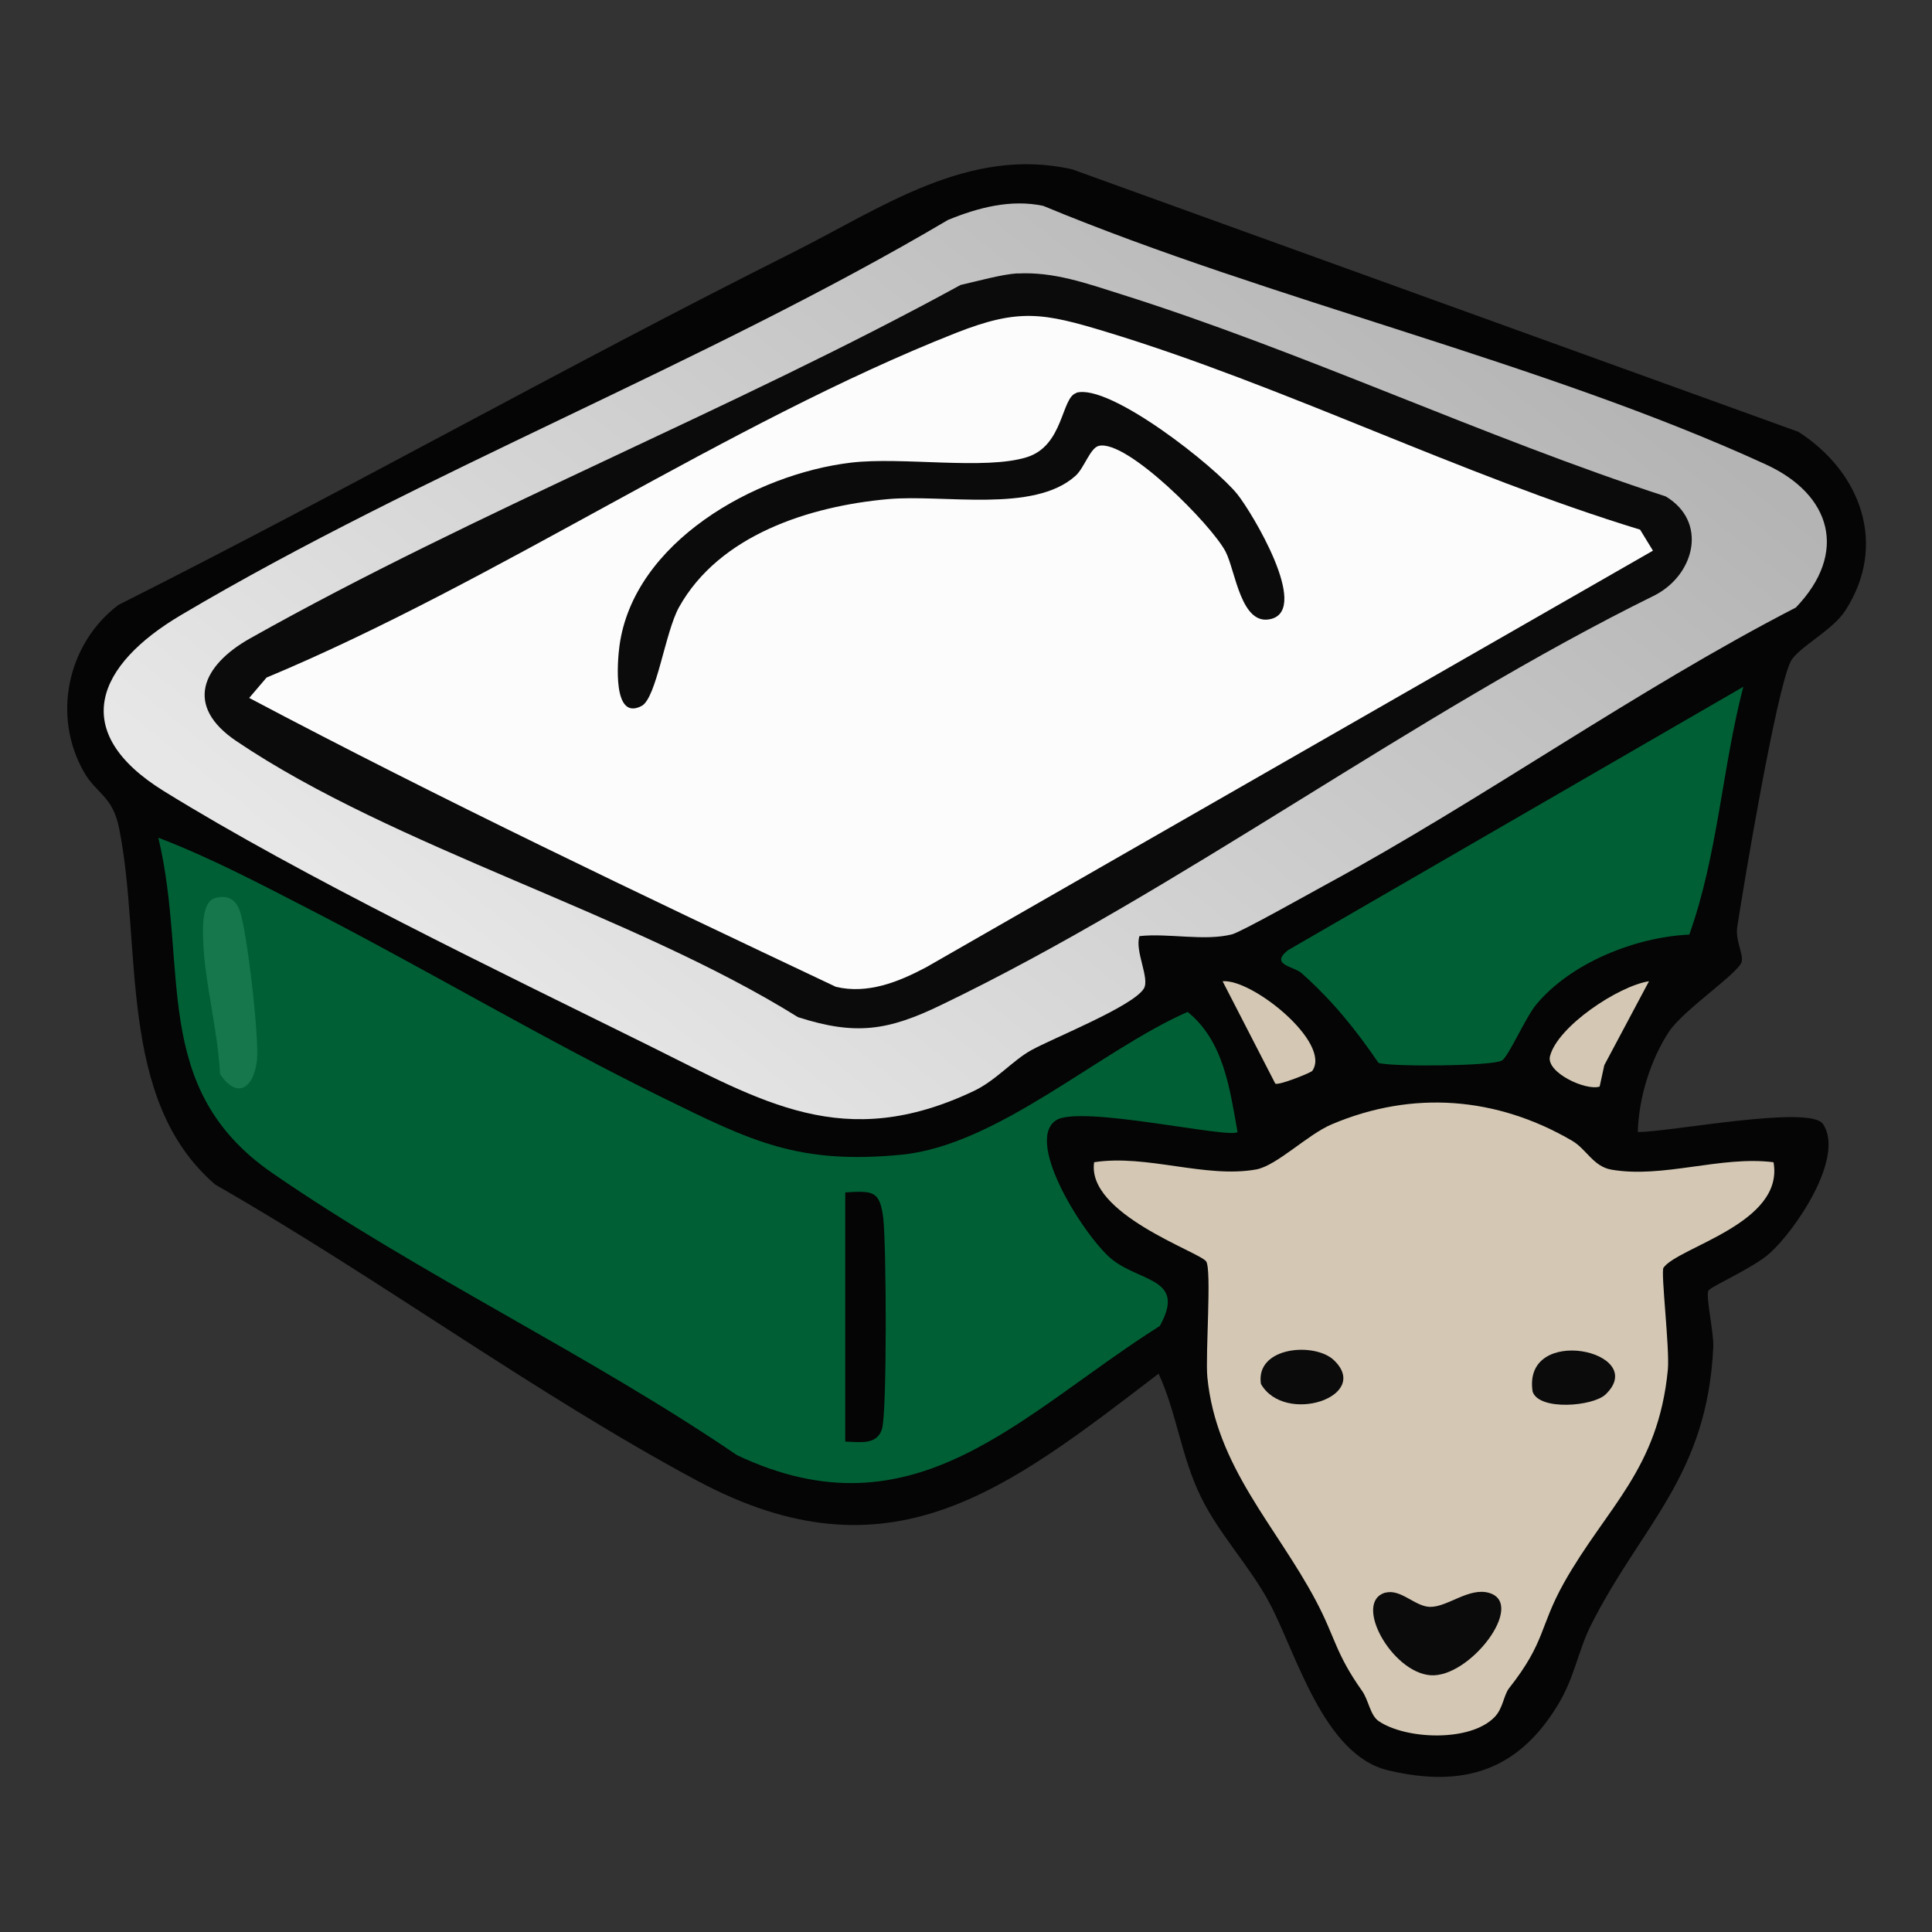 <?xml version="1.0" encoding="UTF-8"?>
<svg id="uuid-ed3c6171-4259-42f5-827a-7cfd01a96cfa" data-name="fill_goatcheese" xmlns="http://www.w3.org/2000/svg" xmlns:xlink="http://www.w3.org/1999/xlink" viewBox="0 0 128 128">
  <rect x="0" y="0" width="128" height="128" fill="#333333" stroke="none"/>
  <defs>
    <linearGradient id="uuid-fefa3568-6266-4fac-94fd-7bcf1ccca5ac" x1="-1745.96" y1="-571.91" x2="-1845.47" y2="-446.62" gradientTransform="translate(962 296) scale(.5)" gradientUnits="userSpaceOnUse">
      <stop offset="0" stop-color="#b4b4b4"/>
      <stop offset="1" stop-color="#e7e7e7"/>
    </linearGradient>
  </defs>
  <path d="M108.5,75c2.03.02,11.42-1.82,12.28-.53,1.46,2.19-1.8,7-3.52,8.55-1.07.97-3.81,2.16-4.06,2.47-.23.28.35,2.76.31,3.75-.4,8.57-4.76,11.79-8.1,18.42-.87,1.73-1.07,3.44-2.2,5.3-2.63,4.33-6.22,5.52-11.24,4.33-4.3-1.02-6.09-7.77-7.88-11.12-1.27-2.38-3.33-4.54-4.52-6.98-1.33-2.72-1.61-5.58-2.81-8.18-10.08,7.7-17.81,13.93-30.59,7.08-10.74-5.76-21.25-13.52-31.9-19.6-6.56-5.62-4.82-15.86-6.38-23.62-.43-2.14-1.5-2.28-2.31-3.69-2.16-3.74-1.11-8.55,2.26-11.1,15-7.54,29.65-15.82,44.66-23.34,5.86-2.94,11.67-7.08,18.54-5.52l48.11,17.39c4.14,2.66,5.94,7.49,3.09,11.87-.87,1.33-3.18,2.45-3.62,3.38-.96,2.03-3.05,14.48-3.52,17.53-.14.93.39,1.74.3,2.3-.12.72-3.84,3.19-4.81,4.64-1.23,1.85-2.03,4.43-2.08,6.67Z" style="fill: #040504;"/>
  <path d="M82,75c-.5.47-10.44-1.82-12.03-.78-2.18,1.43,2.06,7.98,3.78,9.28,1.94,1.46,4.82,1.24,3.09,4.35-9.27,5.86-16.21,14.14-28.01,8.56-9.79-6.67-21.11-12.01-30.8-18.7-8.15-5.64-5.49-13.59-7.54-22.21,3.43,1.31,6.75,3.06,10.01,4.74,7.86,4.05,15.55,8.63,23.48,12.52,5.79,2.84,8.92,4.41,15.76,3.74,6.37-.63,13.11-6.89,18.94-9.46,2.4,1.93,2.8,5.11,3.31,7.96Z" style="fill: #005f35;"/>
  <path d="M75.5,62c-.35.98.7,2.82.28,3.5-.73,1.18-6.02,3.28-7.46,4.08-1.23.68-2.33,2-3.8,2.7-8.62,4.09-13.98.73-21.53-3.01-9.9-4.9-22.93-11.16-32.14-16.86-6.36-3.94-4.44-8.36,1.14-11.66,16.04-9.5,34.66-16.63,50.82-26.18,1.98-.81,4.16-1.39,6.31-.93,15.19,6.31,33.07,10.34,47.87,17.13,4.36,2,5.46,5.87,1.99,9.48-10.64,5.49-20.68,12.69-31.14,18.36-1.05.57-5.6,3.13-6.21,3.29-1.81.47-4.23-.09-6.13.12Z" style="fill: url(#uuid-fefa3568-6266-4fac-94fd-7bcf1ccca5ac);"/>
  <path d="M117.5,77c.73,4.06-6.31,5.61-7.29,6.99-.19.28.42,5.36.29,6.75-.64,6.64-4.06,9.11-6.88,14.12-1.65,2.95-1.2,3.89-3.64,6.99-.36.46-.4,1.34-.96,1.91-1.61,1.67-5.9,1.49-7.69.26-.56-.39-.65-1.38-1.1-2.01-1.77-2.5-1.75-3.51-3.05-5.96-2.61-4.93-6.61-8.86-7.19-14.81-.14-1.44.3-7.14-.08-7.67-.44-.63-7.94-3.14-7.42-6.57,3.47-.54,7.36,1.08,10.73.48,1.37-.25,3.4-2.31,5.01-2.99,5.37-2.28,10.95-1.82,15.93,1.09.94.55,1.4,1.7,2.59,1.91,3.43.6,7.25-.93,10.74-.49Z" style="fill: #d4c7b4;"/>
  <path d="M115.5,45.5c-1.41,5.42-1.69,11.14-3.58,16.42-3.55.16-7.83,1.86-10.13,4.62-.7.83-1.84,3.45-2.28,3.72-.61.38-7.37.43-8.18.16-1.54-2.25-3.04-4.11-5.09-5.94-.52-.47-2.13-.54-.92-1.52l30.18-17.46Z" style="fill: #005f35;"/>
  <path d="M105.98,71.99c-.93.29-3.56-.94-3.29-2.01.5-1.98,4.54-4.66,6.56-4.97l-2.96,5.56-.31,1.42Z" style="fill: #d4c7b4;"/>
  <path d="M86.94,70.95c-.07.11-2.24.99-2.45.84l-3.49-6.78c1.98-.17,7.24,4.1,5.94,5.94Z" style="fill: #d4c7b4;"/>
  <path d="M56,95.5v-16.5c1.84-.11,2.3-.12,2.52,1.73.2,1.68.26,12.88-.09,13.96s-1.5.84-2.43.82Z" style="fill: #040504;"/>
  <path d="M14.25,59.5c.78-.22,1.36.05,1.64.85.48,1.38,1.3,8.46,1.13,9.92-.21,1.8-1.29,2.6-2.44.89-.13-2.84-1.04-6.13-1.12-8.9-.02-.75-.1-2.5.79-2.76Z" style="fill: #16774d;"/>
  <path d="M67.41,18.12c2.4-.13,4.57.65,6.85,1.37,12.06,3.8,24.03,9.47,36.1,13.4,2.79,1.67,1.93,5.15-.69,6.53-15.98,7.87-31.42,19.51-47.33,27.17-3.5,1.69-5.64,2.03-9.47.8-11.02-6.87-26.72-11.21-37.21-18.29-3.46-2.33-2.29-5,.9-6.8,15.03-8.45,31.89-15.11,47.08-23.42,1.12-.25,2.69-.7,3.77-.77Z" style="fill: #0b0b0b;"/>
  <path d="M91.8,105.52c1-.27,1.95.92,2.94.94,1.17.02,2.6-1.33,3.94-.92,2.42.75-1.3,5.62-3.89,5.45s-5.19-4.88-2.99-5.48Z" style="fill: #0b0b0b;"/>
  <path d="M106.38,92.38c-.83.8-4.41,1.1-4.84-.18-.7-4.52,7.79-2.67,4.84.18Z" style="fill: #0b0b0b;"/>
  <path d="M88.38,90.12c2.5,2.4-3.26,4.32-4.84,1.57-.38-2.48,3.57-2.79,4.84-1.57Z" style="fill: #0b0b0b;"/>
  <path d="M109.5,36.49l-48.15,27.6c-1.83.97-3.87,1.79-5.97,1.29-13.03-6.16-26.11-12.39-38.87-19.14l1.15-1.35c15.24-6.36,30.49-16.84,45.67-22.83,4.16-1.64,5.79-1.34,9.94-.08,11.77,3.57,23.54,9.5,35.39,13.11l.85,1.39Z" style="fill: #fcfcfc;"/>
  <path d="M71.31,26.02c2.21-.63,9.19,4.87,10.68,6.74.97,1.22,4.78,7.55,2.25,8.24-2.02.55-2.38-3.17-3.04-4.45-.92-1.77-6.54-7.45-8.4-7.01-.57.13-.97,1.47-1.54,1.98-2.77,2.5-8.75,1.21-12.45,1.55-5.18.47-11.16,2.37-13.83,7.17-.92,1.67-1.48,6-2.47,6.53-1.95,1.03-1.6-2.99-1.47-3.97.93-6.9,9.01-11.4,15.35-12.15,3.38-.4,8.86.51,11.64-.36,2.45-.76,2.28-3.97,3.28-4.25Z" style="fill: #0b0b0b;"/>
</svg>